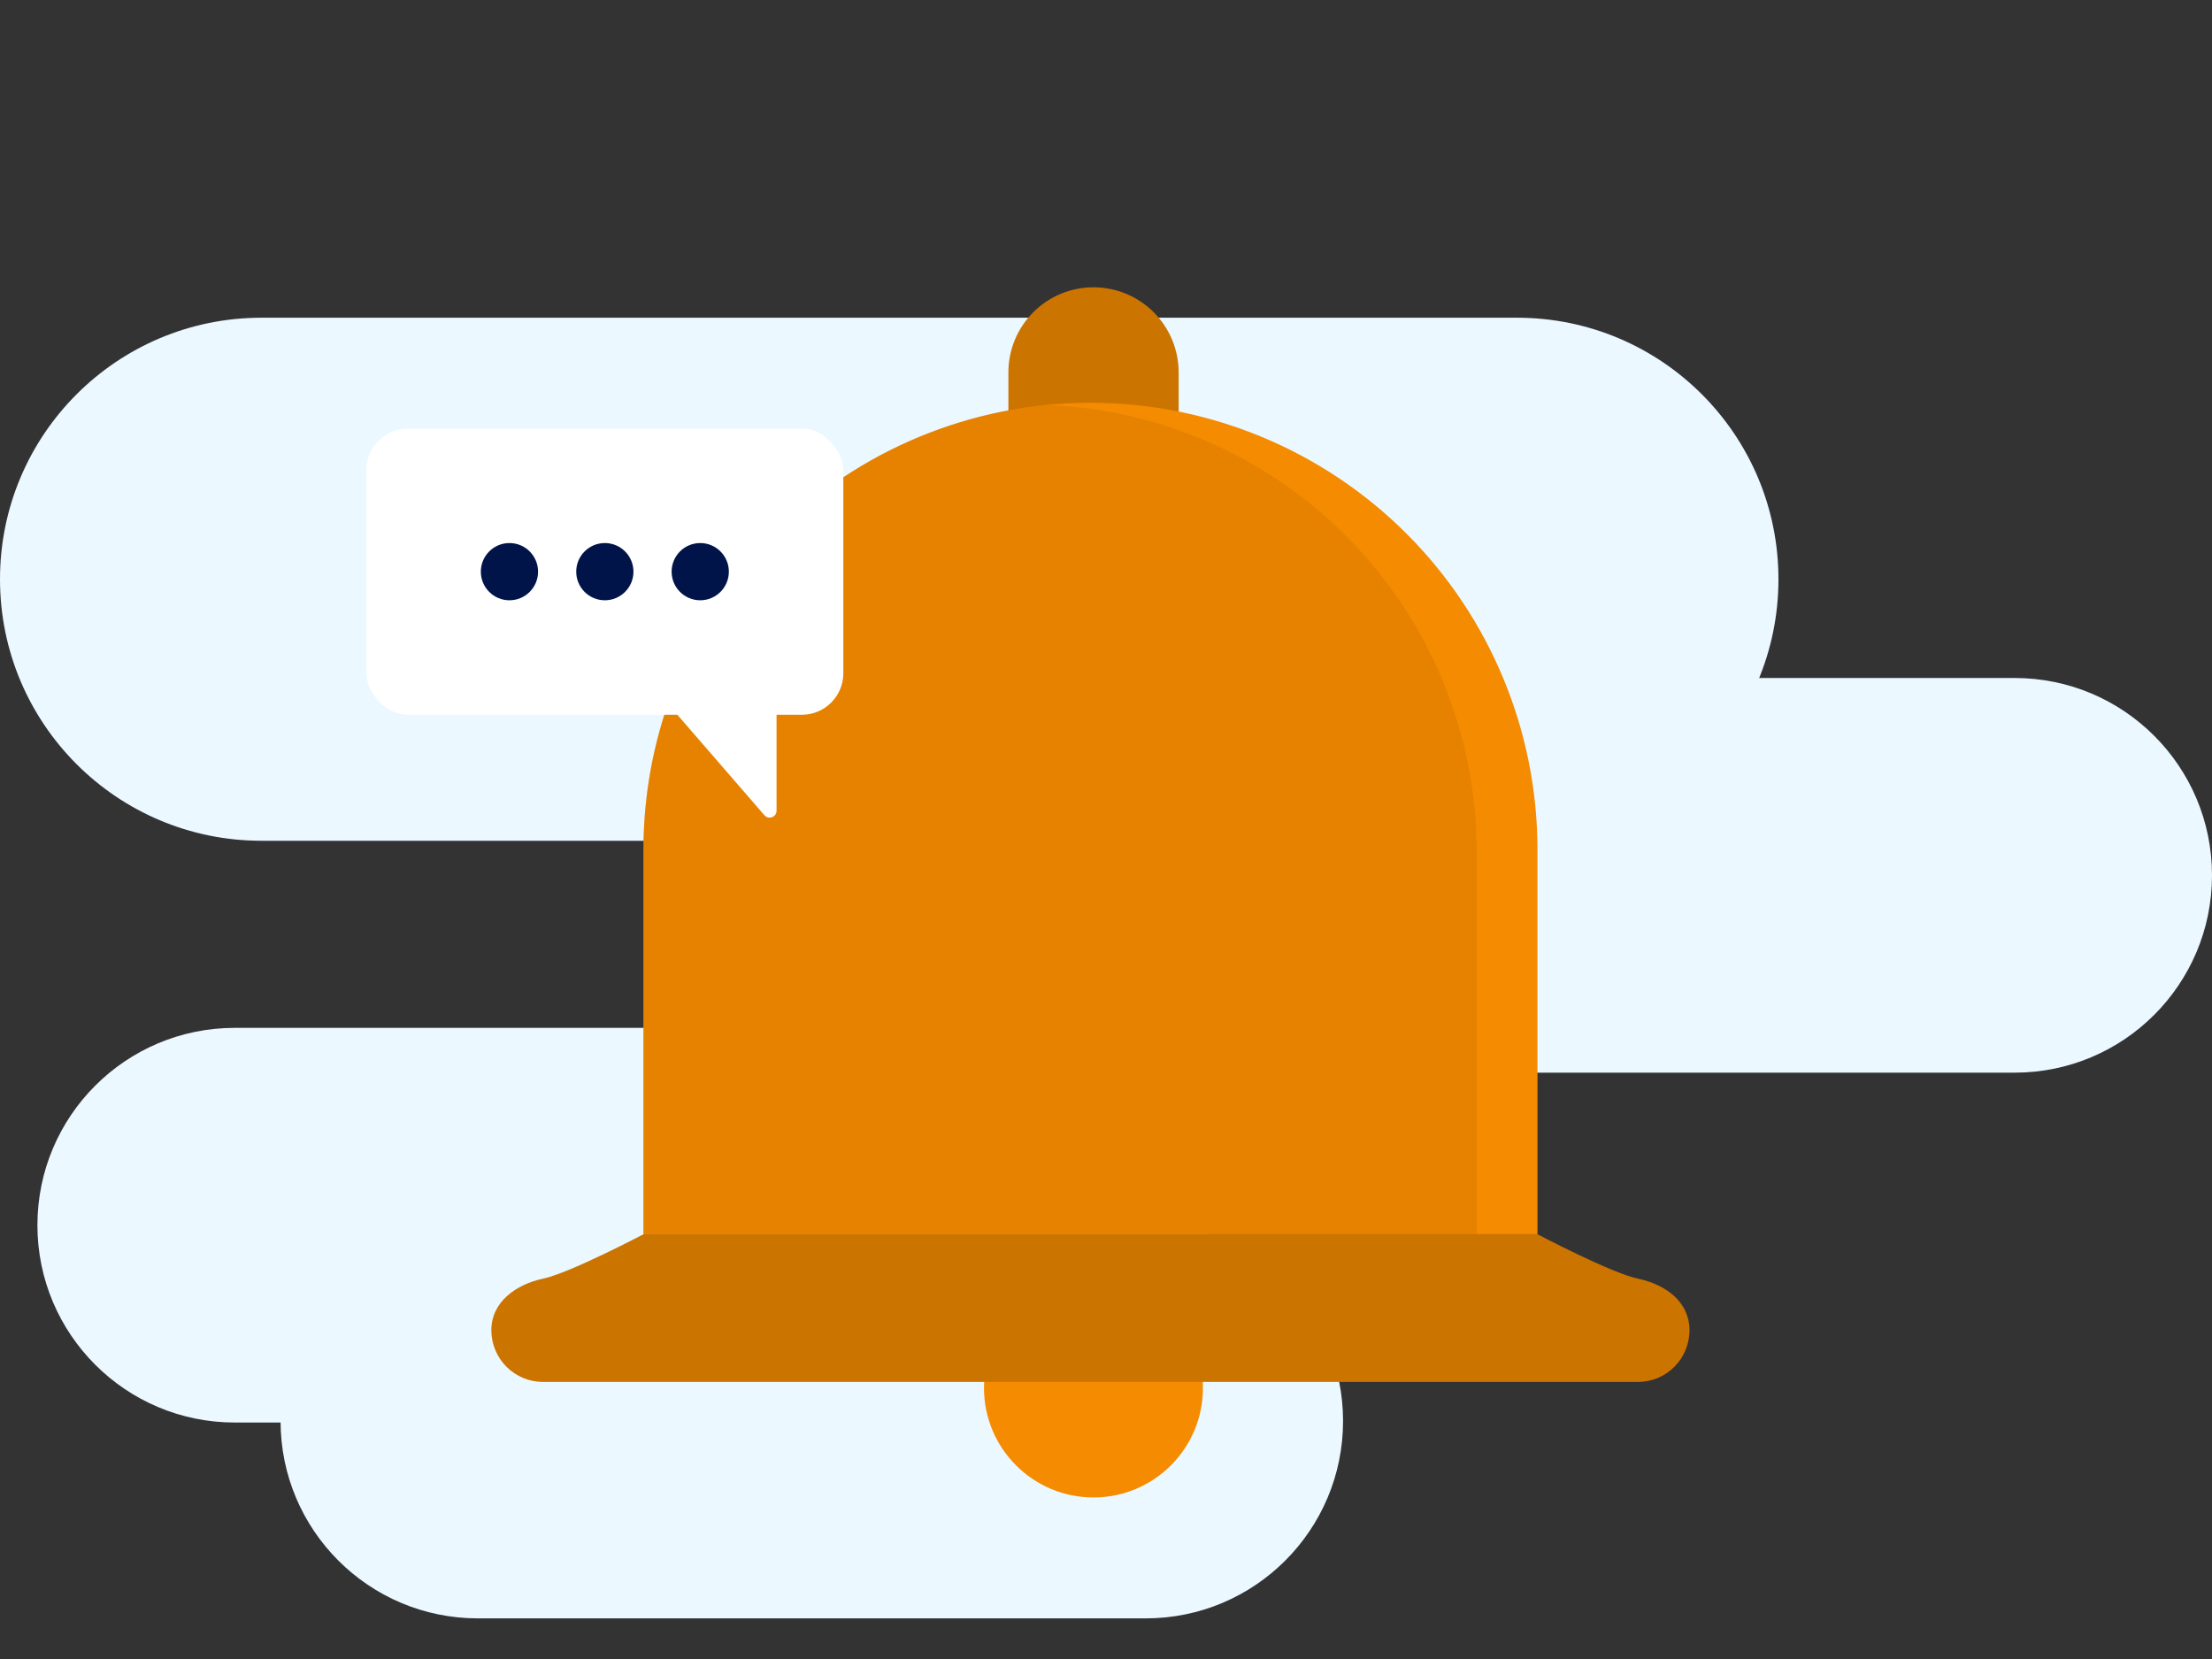 <svg width="320" height="240" viewBox="0 0 320 240" fill="none" xmlns="http://www.w3.org/2000/svg">
<rect x="0" y="0" width="320" height="240" fill="#333333" stroke="none"/>
<path d="M130.573 148.696H33.96C18.194 148.696 5.413 161.477 5.413 177.243C5.413 193.009 18.194 205.79 33.96 205.79H130.573C146.339 205.79 159.12 193.009 159.12 177.243C159.12 161.477 146.339 148.696 130.573 148.696Z" fill="#EBF8FF"/>
<path d="M165.747 177.029H69.134C53.368 177.029 40.587 189.81 40.587 205.576C40.587 221.342 53.368 234.123 69.134 234.123H165.747C181.513 234.123 194.294 221.342 194.294 205.576C194.294 189.81 181.513 177.029 165.747 177.029Z" fill="#EBF8FF"/>
<path d="M291.453 98.083H194.84C179.074 98.083 166.293 110.864 166.293 126.63C166.293 142.396 179.074 155.176 194.84 155.176H291.453C307.219 155.176 320 142.396 320 126.63C320 110.864 307.219 98.083 291.453 98.083Z" fill="#EBF8FF"/>
<path d="M219.453 45.963H37.827C16.936 45.963 0 62.898 0 83.79V83.803C0 104.694 16.936 121.63 37.827 121.63H219.453C240.344 121.63 257.28 104.694 257.28 83.803V83.79C257.28 62.898 240.344 45.963 219.453 45.963Z" fill="#EBF8FF"/>
<path d="M158.187 41.56C154.923 41.56 151.792 42.857 149.484 45.165C147.176 47.474 145.879 50.604 145.879 53.868V70.875H170.512V53.868C170.507 50.603 169.207 47.472 166.896 45.164C164.585 42.857 161.453 41.56 158.187 41.56Z" fill="#CC7400"/>
<path d="M222.419 122.933V178.552H93.086V122.933C93.086 105.782 99.9 89.334 112.027 77.207C124.154 65.08 140.602 58.267 157.753 58.267C174.903 58.267 191.351 65.08 203.479 77.207C215.606 89.334 222.419 105.782 222.419 122.933Z" fill="#F58B00"/>
<path d="M158.187 216.63C166.933 216.63 174.024 209.539 174.024 200.793C174.024 192.047 166.933 184.957 158.187 184.957C149.441 184.957 142.351 192.047 142.351 200.793C142.351 209.539 149.441 216.63 158.187 216.63Z" fill="#F58B00"/>
<path d="M236.934 184.973C233.054 184.154 222.419 178.552 222.419 178.552H93.087C93.087 178.552 82.451 184.154 78.571 184.973C74.692 185.793 71.08 188.318 71.08 192.448C71.084 194.432 71.875 196.333 73.28 197.735C74.684 199.136 76.587 199.923 78.571 199.923H236.934C238.917 199.923 240.818 199.136 242.22 197.734C243.622 196.332 244.409 194.431 244.409 192.448C244.409 188.318 240.981 185.826 236.934 184.973Z" fill="#CC7400"/>
<path opacity="0.36" d="M151.365 58.584C135.4 60.173 120.596 67.637 109.826 79.528C99.057 91.42 93.091 106.889 93.086 122.932V178.552H213.623V123.2C213.617 106.468 207.129 90.39 195.52 78.341C183.911 66.293 168.084 59.211 151.365 58.584Z" fill="#CC7400"/>
<rect x="53" y="62" width="69" height="41.4" rx="6" fill="white"/>
<path d="M95.834 100.915C95.273 100.267 95.733 99.26 96.59 99.26H111.34C111.892 99.26 112.34 99.707 112.34 100.26V117.279C112.34 118.205 111.19 118.634 110.584 117.934L95.834 100.915Z" fill="white"/>
<circle cx="73.7" cy="82.7" r="4.14" fill="#00144A"/>
<circle cx="101.3" cy="82.7" r="4.14" fill="#00144A"/>
<circle cx="87.5" cy="82.7" r="4.14" fill="#00144A"/>
</svg>
